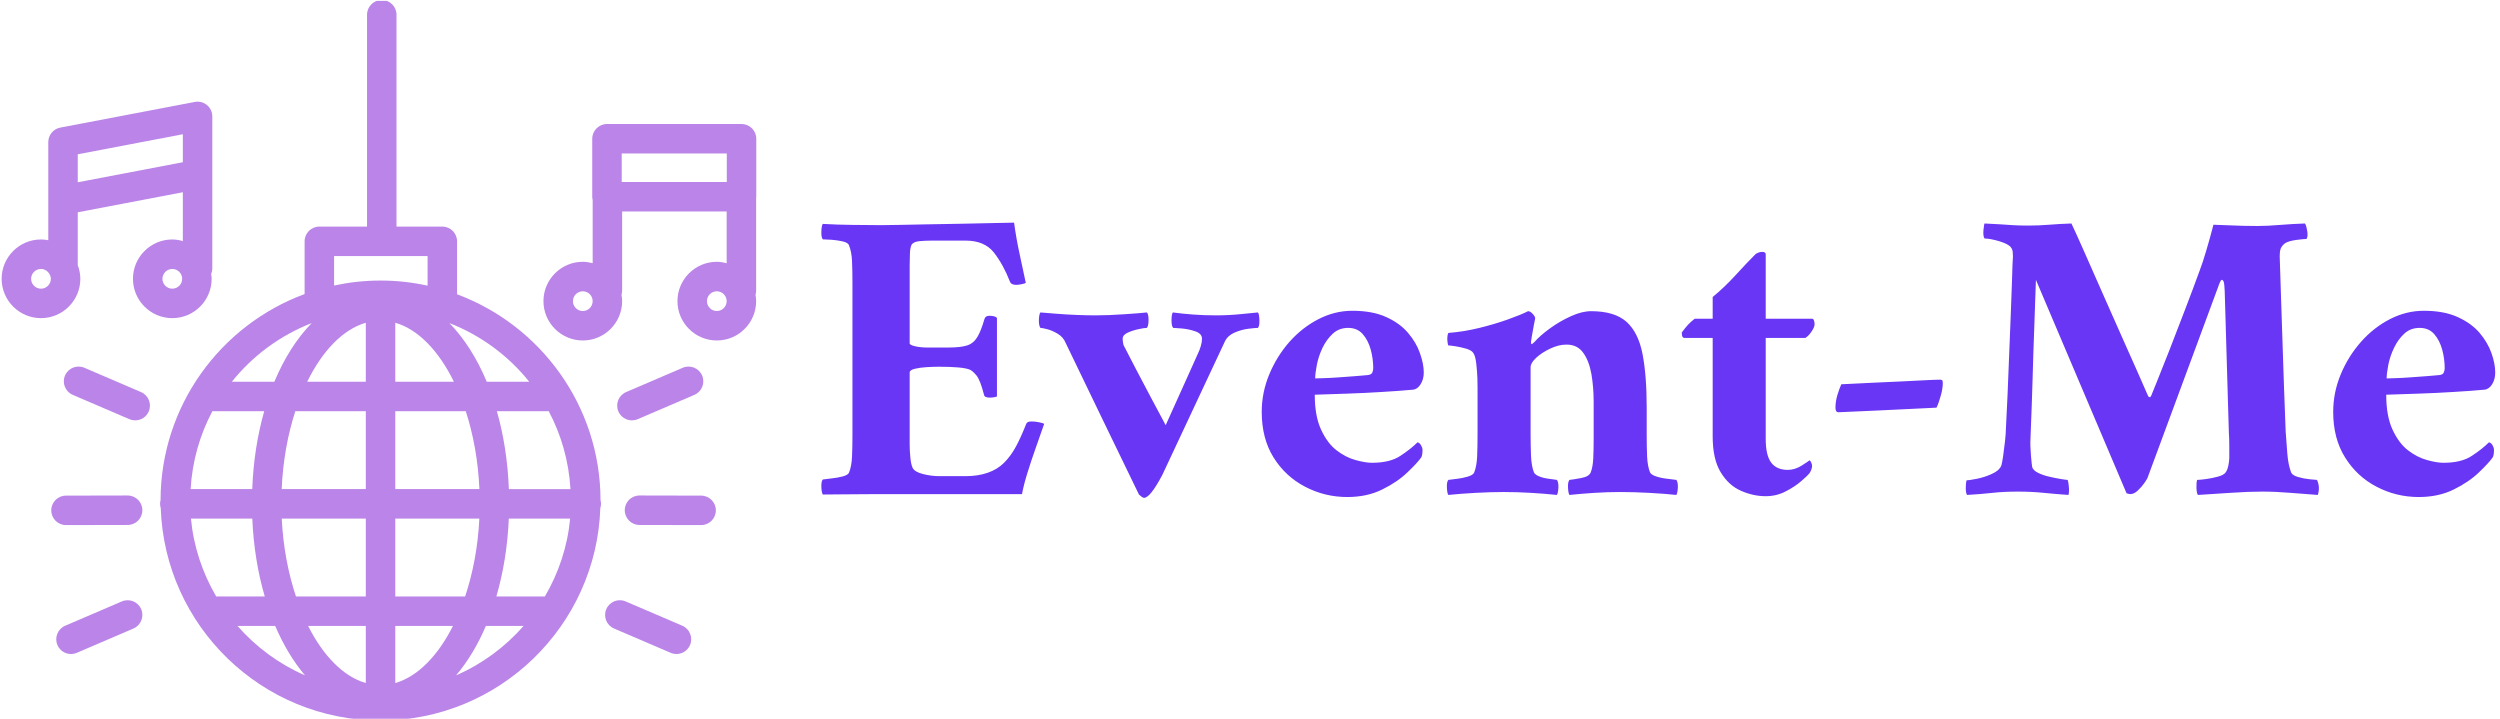 <svg xmlns="http://www.w3.org/2000/svg" version="1.1" xmlns:xlink="http://www.w3.org/1999/xlink" xmlns:svgjs="http://svgjs.dev/svgjs" width="2000" height="575" viewBox="0 0 2000 575"><g transform="matrix(1,0,0,1,-1.212,0.705)"><svg viewBox="0 0 396 114" data-background-color="#ffffff" preserveAspectRatio="xMidYMid meet" height="575" width="2000" xmlns="http://www.w3.org/2000/svg" xmlns:xlink="http://www.w3.org/1999/xlink"><g id="tight-bounds" transform="matrix(1,0,0,1,0.24,-0.14)"><svg viewBox="0 0 395.52 114.28" height="114.28" width="395.52"><g><svg viewBox="0 0 589.162 170.23" height="114.28" width="395.52"><g transform="matrix(1,0,0,1,193.642,52.603)"><svg viewBox="0 0 395.52 65.023" height="65.023" width="395.52"><g id="textblocktransform"><svg viewBox="0 0 395.52 65.023" height="65.023" width="395.52" id="textblock"><g><svg viewBox="0 0 395.52 65.023" height="65.023" width="395.52"><g transform="matrix(1,0,0,1,0,0)"><svg width="395.52" viewBox="1.676 -32.4 200.404 32.95" height="65.023" data-palette-color="#6936f5"><path d="M8.85-32.1L8.85-32.1Q9.45-32.1 10.98-32.13 12.5-32.15 14.48-32.2 16.45-32.25 18.5-32.27 20.55-32.3 22.23-32.35 23.9-32.4 24.75-32.4L24.75-32.4Q25-30.55 25.4-28.7 25.8-26.85 26.15-25.2L26.15-25.2Q26.05-25.1 25.65-25.03 25.25-24.95 25-24.95L25-24.95Q24.4-24.95 24.25-25.35L24.25-25.35Q23.45-27.4 22.33-28.83 21.2-30.25 18.95-30.25L18.95-30.25 14.9-30.25Q14.1-30.25 13.38-30.18 12.65-30.1 12.45-29.7L12.45-29.7Q12.3-29.3 12.28-28.7 12.25-28.1 12.25-27.3L12.25-27.3Q12.25-27.15 12.25-27 12.25-26.85 12.25-26.7L12.25-26.7 12.25-17.95Q12.25-17.75 12.9-17.6 13.55-17.45 14.35-17.45L14.35-17.45 16.9-17.45Q18.35-17.45 19.13-17.7 19.9-17.95 20.35-18.7 20.8-19.45 21.2-20.85L21.2-20.85Q21.3-21.25 21.8-21.25L21.8-21.25Q22.45-21.25 22.7-21L22.7-21 22.7-11.6Q22.65-11.55 22.38-11.5 22.1-11.45 21.85-11.45L21.85-11.45Q21.2-11.45 21.15-11.8L21.15-11.8Q20.7-13.55 20.25-14.1 19.8-14.65 19.45-14.8L19.45-14.8Q18.6-15.15 15.75-15.15L15.75-15.15Q15.1-15.15 14.28-15.1 13.45-15.05 12.85-14.9 12.25-14.75 12.25-14.45L12.25-14.45 12.25-6.9Q12.25-6.9 12.25-6.8L12.25-6.8Q12.25-6.55 12.25-5.83 12.25-5.1 12.33-4.3 12.4-3.5 12.6-3.05L12.6-3.05Q12.85-2.55 13.85-2.3 14.85-2.05 15.8-2.05L15.8-2.05 19-2.05Q20.4-2.05 21.58-2.45 22.75-2.85 23.55-3.65L23.55-3.65Q24.35-4.45 24.95-5.55 25.55-6.65 26.2-8.3L26.2-8.3Q26.3-8.6 26.85-8.6L26.85-8.6Q27.25-8.6 27.75-8.5 28.25-8.4 28.35-8.3L28.35-8.3Q27.9-7 27.35-5.45 26.8-3.9 26.35-2.45 25.9-1 25.7 0.1L25.7 0.1Q25.2 0.1 23.4 0.1 21.6 0.1 19.05 0.1 16.5 0.1 13.73 0.1 10.95 0.1 8.43 0.1 5.9 0.1 4.13 0.13 2.35 0.15 1.85 0.15L1.85 0.15Q1.7-0.1 1.68-0.75 1.65-1.4 1.85-1.65L1.85-1.65Q2.2-1.7 2.9-1.78 3.6-1.85 4.25-2.02 4.9-2.2 5-2.5L5-2.5Q5.3-3.25 5.35-4.4 5.4-5.55 5.4-7.1L5.4-7.1 5.4-25.05Q5.4-26.65 5.35-27.78 5.3-28.9 5-29.65L5-29.65Q4.9-30 4.25-30.15 3.6-30.3 2.9-30.35 2.2-30.4 1.85-30.4L1.85-30.4Q1.65-30.65 1.68-31.35 1.7-32.05 1.85-32.25L1.85-32.25Q3.5-32.15 5.4-32.13 7.3-32.1 8.85-32.1ZM34.5-21.3L34.5-21.3Q36.05-21.3 37.9-21.43 39.75-21.55 40.65-21.65L40.65-21.65Q40.85-21.45 40.85-20.75 40.85-20.05 40.65-19.8L40.65-19.8Q40.35-19.8 39.65-19.65 38.95-19.5 38.35-19.23 37.75-18.95 37.75-18.5L37.75-18.5Q37.75-18.4 37.77-18.18 37.8-17.95 37.85-17.75L37.85-17.75Q38.5-16.5 39.35-14.85 40.2-13.2 41.02-11.68 41.85-10.15 42.37-9.15 42.9-8.15 42.9-8.15L42.9-8.15Q42.9-8.15 43.27-8.97 43.65-9.8 44.22-11.08 44.8-12.35 45.47-13.85 46.15-15.35 46.75-16.7L46.75-16.7Q46.95-17.1 47.1-17.6 47.25-18.1 47.25-18.5L47.25-18.5Q47.25-19.1 46.47-19.38 45.7-19.65 44.85-19.73 44-19.8 43.8-19.8L43.8-19.8Q43.6-20 43.6-20.7 43.6-21.4 43.75-21.65L43.75-21.65Q44.85-21.5 46.17-21.4 47.5-21.3 48.9-21.3L48.9-21.3Q50.45-21.3 51.92-21.45 53.4-21.6 53.95-21.65L53.95-21.65Q54.1-21.45 54.12-20.75 54.15-20.05 53.95-19.8L53.95-19.8Q53.65-19.8 52.82-19.7 52-19.6 51.17-19.25 50.35-18.9 50-18.2L50-18.2 42.5-2.2Q41.05 0.55 40.3 0.55L40.3 0.55Q40.2 0.55 40 0.4 39.8 0.25 39.7 0.15L39.7 0.15Q37.55-4.25 35.47-8.58 33.4-12.9 30.95-17.95L30.95-17.95Q30.65-18.7 29.97-19.1 29.3-19.5 28.7-19.65 28.1-19.8 27.9-19.8L27.9-19.8Q27.7-20.1 27.72-20.78 27.75-21.45 27.9-21.65L27.9-21.65Q28.55-21.6 29.75-21.5 30.95-21.4 32.25-21.35 33.55-21.3 34.5-21.3ZM60.75-11.8L60.75-11.8Q60.75-9.25 61.5-7.63 62.25-6 63.35-5.15 64.45-4.3 65.62-3.98 66.8-3.65 67.59-3.65L67.59-3.65Q69.75-3.65 71-4.48 72.25-5.3 73.05-6.1L73.05-6.1Q73.3-6.05 73.47-5.75 73.65-5.45 73.65-5.2L73.65-5.2Q73.65-4.55 73.5-4.3L73.5-4.3Q73.05-3.65 71.84-2.5 70.65-1.35 68.82-0.45 67 0.45 64.65 0.45L64.65 0.45Q61.95 0.45 59.6-0.78 57.25-2 55.82-4.28 54.4-6.55 54.4-9.75L54.4-9.75Q54.4-12.05 55.3-14.23 56.2-16.4 57.72-18.13 59.25-19.85 61.2-20.85 63.15-21.85 65.25-21.85L65.25-21.85Q67.65-21.85 69.3-21.1 70.95-20.35 71.92-19.2 72.9-18.05 73.34-16.78 73.8-15.5 73.8-14.45L73.8-14.45Q73.8-13.65 73.42-13.05 73.05-12.45 72.5-12.4L72.5-12.4Q70.84-12.25 68.8-12.13 66.75-12 64.65-11.93 62.55-11.85 60.75-11.8ZM60.8-13.75L60.8-13.75Q60.95-13.75 61.77-13.78 62.6-13.8 63.67-13.88 64.75-13.95 65.7-14.03 66.65-14.1 67.09-14.15L67.09-14.15Q67.55-14.2 67.65-14.48 67.75-14.75 67.75-14.95L67.75-14.95Q67.75-16.1 67.45-17.2 67.15-18.3 66.5-19.05 65.84-19.8 64.75-19.8L64.75-19.8Q63.65-19.8 62.9-19.1 62.15-18.4 61.67-17.4 61.2-16.4 61-15.38 60.8-14.35 60.8-13.75ZM93.84-21.8L93.84-21.8Q96.64-21.8 98.07-20.53 99.49-19.25 99.99-16.68 100.49-14.1 100.49-10.25L100.49-10.25 100.49-7.1Q100.49-5.55 100.54-4.4 100.59-3.25 100.89-2.5L100.89-2.5Q101.04-2.2 101.67-2 102.29-1.8 103.02-1.73 103.74-1.65 104.04-1.6L104.04-1.6Q104.24-1.35 104.22-0.7 104.19-0.05 104.04 0.2L104.04 0.2Q102.64 0.05 100.77-0.05 98.89-0.15 97.34-0.15L97.34-0.15Q95.79-0.15 94.24-0.05 92.69 0.05 91.24 0.2L91.24 0.2Q91.09-0.05 91.07-0.7 91.04-1.35 91.24-1.6L91.24-1.6Q91.74-1.65 92.67-1.83 93.59-2 93.79-2.5L93.79-2.5Q94.04-3.15 94.09-4.15 94.14-5.15 94.14-6.45L94.14-6.45Q94.14-6.6 94.14-6.78 94.14-6.95 94.14-7.1L94.14-7.1 94.14-10.95Q94.14-12.7 93.87-14.28 93.59-15.85 92.89-16.82 92.19-17.8 90.89-17.8L90.89-17.8Q89.94-17.8 88.94-17.32 87.94-16.85 87.27-16.23 86.59-15.6 86.59-15.1L86.59-15.1 86.59-7.1Q86.59-5.75 86.64-4.5 86.69-3.25 86.99-2.5L86.99-2.5Q87.14-2.2 87.67-2 88.19-1.8 88.82-1.73 89.44-1.65 89.74-1.6L89.74-1.6Q89.94-1.35 89.92-0.7 89.89-0.05 89.74 0.2L89.74 0.2Q88.34 0.05 86.64-0.05 84.94-0.15 83.39-0.15L83.39-0.15Q81.84-0.15 80.02-0.05 78.19 0.05 76.74 0.2L76.74 0.2Q76.59-0.05 76.57-0.7 76.54-1.35 76.74-1.6L76.74-1.6Q77.09-1.65 77.77-1.73 78.44-1.8 79.09-2 79.74-2.2 79.84-2.5L79.84-2.5Q80.14-3.25 80.19-4.4 80.24-5.55 80.24-7.1L80.24-7.1 80.24-12.7Q80.24-12.95 80.22-13.78 80.19-14.6 80.09-15.48 79.99-16.35 79.79-16.7L79.79-16.7Q79.59-17.1 78.92-17.3 78.24-17.5 77.59-17.6 76.94-17.7 76.74-17.7L76.74-17.7Q76.69-17.75 76.64-18.13 76.59-18.5 76.64-18.85 76.69-19.2 76.79-19.2L76.79-19.2Q78.64-19.35 80.47-19.8 82.29-20.25 83.84-20.8 85.39-21.35 86.29-21.8L86.29-21.8Q86.54-21.8 86.84-21.48 87.14-21.15 87.14-20.95L87.14-20.95Q87.09-20.75 86.97-20.08 86.84-19.4 86.74-18.8 86.64-18.2 86.64-18.15L86.64-18.15Q86.64-17.9 86.69-17.85L86.69-17.85Q86.79-17.85 87.04-18.1L87.04-18.1Q87.74-18.9 88.92-19.75 90.09-20.6 91.42-21.2 92.74-21.8 93.84-21.8ZM114.74-28.65L114.74-20.9 120.29-20.9Q120.44-20.9 120.52-20.68 120.59-20.45 120.59-20.25L120.59-20.25Q120.59-19.9 120.24-19.38 119.89-18.85 119.49-18.6L119.49-18.6 114.74-18.6 114.74-6.5Q114.74-4.55 115.39-3.68 116.04-2.8 117.39-2.8L117.39-2.8Q118.24-2.8 119.07-3.33 119.89-3.85 119.99-3.95L119.99-3.95Q120.09-3.9 120.19-3.68 120.29-3.45 120.29-3.25L120.29-3.25Q120.29-3.05 120.17-2.75 120.04-2.45 119.94-2.35L119.94-2.35Q119.74-2.1 118.99-1.45 118.24-0.8 117.14-0.23 116.04 0.35 114.74 0.35L114.74 0.35Q113.24 0.35 111.77-0.3 110.29-0.95 109.34-2.53 108.39-4.1 108.39-6.8L108.39-6.8 108.39-18.6 104.94-18.6Q104.74-18.7 104.72-18.9 104.69-19.1 104.69-19.25L104.69-19.25Q105.09-19.8 105.44-20.18 105.79-20.55 106.24-20.9L106.24-20.9 108.39-20.9 108.39-23.5Q109.79-24.65 111.12-26.1 112.44-27.55 113.54-28.65L113.54-28.65Q113.94-28.9 114.32-28.9 114.69-28.9 114.74-28.65L114.74-28.65ZM123.79-13.05L123.79-13.05Q123.79-13.05 124.84-13.1 125.89-13.15 127.49-13.23 129.09-13.3 130.76-13.38 132.44-13.45 133.76-13.53 135.09-13.6 135.59-13.6L135.59-13.6Q135.74-13.6 135.84-13.55 135.94-13.5 135.94-13.2L135.94-13.2Q135.94-12.55 135.71-11.73 135.49-10.9 135.19-10.25L135.19-10.25Q134.04-10.2 132.11-10.1 130.19-10 127.94-9.9 125.69-9.8 123.44-9.7L123.44-9.7Q123.09-9.7 123.09-10.25L123.09-10.25Q123.09-10.95 123.31-11.73 123.54-12.5 123.79-13.05ZM146.19-32.05L146.19-32.05Q147.44-32.05 148.66-32.15 149.89-32.25 151.34-32.3L151.34-32.3Q151.89-31.15 152.86-28.95 153.84-26.75 155.09-23.9 156.34-21.05 157.76-17.88 159.19-14.7 160.54-11.6L160.54-11.6Q160.54-11.6 160.61-11.55 160.69-11.5 160.74-11.5L160.74-11.5Q160.79-11.5 160.86-11.63 160.94-11.75 160.94-11.8L160.94-11.8Q160.94-11.8 161.54-13.28 162.14-14.75 163.04-17.05 163.94-19.35 164.91-21.9 165.89-24.45 166.69-26.65L166.69-26.65Q167.09-27.7 167.46-28.98 167.84-30.25 168.09-31.2 168.34-32.15 168.34-32.15L168.34-32.15Q168.59-32.15 169.66-32.1 170.74-32.05 171.94-32.02 173.14-32 173.59-32L173.59-32Q174.84-32 176.34-32.13 177.84-32.25 179.29-32.3L179.29-32.3Q179.44-32.15 179.56-31.45 179.69-30.75 179.49-30.45L179.49-30.45Q179.19-30.45 178.26-30.33 177.34-30.2 176.94-29.95L176.94-29.95Q176.59-29.7 176.41-29.33 176.24-28.95 176.29-27.95L176.29-27.95Q176.34-26.7 176.41-24.23 176.49-21.75 176.59-18.75 176.69-15.75 176.79-12.75 176.89-9.75 176.99-7.4L176.99-7.4Q177.09-6 177.19-4.73 177.29-3.45 177.64-2.5L177.64-2.5Q177.79-2.15 178.46-1.95 179.14-1.75 179.84-1.68 180.54-1.6 180.74-1.6L180.74-1.6Q181.14-0.75 180.84 0.2L180.84 0.2Q179.39 0.1 177.59-0.05 175.79-0.2 174.19-0.2L174.19-0.2Q172.49-0.2 170.34-0.05 168.19 0.1 166.49 0.2L166.49 0.2Q166.34 0.05 166.31-0.63 166.29-1.3 166.39-1.6L166.39-1.6Q166.69-1.6 167.44-1.7 168.19-1.8 168.91-2 169.64-2.2 169.84-2.55L169.84-2.55Q170.04-2.85 170.14-3.38 170.24-3.9 170.24-4.25L170.24-4.25Q170.24-4.65 170.24-5.63 170.24-6.6 170.19-7.25L170.19-7.25 169.69-24.25Q169.69-24.35 169.64-24.95 169.59-25.55 169.34-25.55L169.34-25.55Q169.24-25.55 169.09-25.2L169.09-25.2 160.49-1.95Q160.44-1.75 160.09-1.25 159.74-0.75 159.29-0.33 158.84 0.1 158.39 0.1L158.39 0.1Q158.24 0.1 157.94 0L157.94 0 147.09-25.55Q146.99-22.5 146.91-20.38 146.84-18.25 146.78-16.68 146.74-15.1 146.69-13.65 146.64-12.2 146.59-10.53 146.53-8.85 146.44-6.55L146.44-6.55Q146.39-5.75 146.49-4.58 146.59-3.4 146.64-3.15L146.64-3.15Q146.74-2.75 147.34-2.45 147.94-2.15 148.71-1.98 149.49-1.8 150.11-1.7 150.74-1.6 150.89-1.6L150.89-1.6Q150.99-1.35 151.03-0.78 151.09-0.2 150.99 0.2L150.99 0.2Q149.53 0.1 148.03-0.05 146.53-0.2 144.94-0.2L144.94-0.2Q143.24-0.2 141.89-0.05 140.53 0.1 138.84 0.2L138.84 0.2Q138.69-0.05 138.69-0.63 138.69-1.2 138.78-1.55L138.78-1.55Q139.09-1.55 139.99-1.73 140.89-1.9 141.78-2.3 142.69-2.7 142.94-3.3L142.94-3.3Q143.03-3.55 143.16-4.42 143.28-5.3 143.39-6.25 143.49-7.2 143.49-7.6L143.49-7.6Q143.59-9.3 143.69-11.7 143.78-14.1 143.89-16.7 143.99-19.3 144.09-21.7 144.19-24.1 144.24-25.88 144.28-27.65 144.34-28.35L144.34-28.35Q144.34-28.6 144.31-28.9 144.28-29.2 144.09-29.45L144.09-29.45Q143.78-29.85 142.69-30.18 141.59-30.5 140.94-30.5L140.94-30.5Q140.74-30.8 140.81-31.53 140.89-32.25 140.94-32.3L140.94-32.3Q142.09-32.25 142.81-32.2 143.53-32.15 144.31-32.1 145.09-32.05 146.19-32.05ZM189.03-11.8L189.03-11.8Q189.03-9.25 189.78-7.63 190.53-6 191.63-5.15 192.73-4.3 193.91-3.98 195.08-3.65 195.88-3.65L195.88-3.65Q198.03-3.65 199.28-4.48 200.53-5.3 201.33-6.1L201.33-6.1Q201.58-6.05 201.76-5.75 201.93-5.45 201.93-5.2L201.93-5.2Q201.93-4.55 201.78-4.3L201.78-4.3Q201.33-3.65 200.13-2.5 198.93-1.35 197.11-0.45 195.28 0.45 192.93 0.45L192.93 0.45Q190.23 0.45 187.88-0.78 185.53-2 184.11-4.28 182.68-6.55 182.68-9.75L182.68-9.75Q182.68-12.05 183.58-14.23 184.48-16.4 186.01-18.13 187.53-19.85 189.48-20.85 191.43-21.85 193.53-21.85L193.53-21.85Q195.93-21.85 197.58-21.1 199.23-20.35 200.21-19.2 201.18-18.05 201.63-16.78 202.08-15.5 202.08-14.45L202.08-14.45Q202.08-13.65 201.71-13.05 201.33-12.45 200.78-12.4L200.78-12.4Q199.13-12.25 197.08-12.13 195.03-12 192.93-11.93 190.83-11.85 189.03-11.8ZM189.08-13.75L189.08-13.75Q189.23-13.75 190.06-13.78 190.88-13.8 191.96-13.88 193.03-13.95 193.98-14.03 194.93-14.1 195.38-14.15L195.38-14.15Q195.83-14.2 195.93-14.48 196.03-14.75 196.03-14.95L196.03-14.95Q196.03-16.1 195.73-17.2 195.43-18.3 194.78-19.05 194.13-19.8 193.03-19.8L193.03-19.8Q191.93-19.8 191.18-19.1 190.43-18.4 189.96-17.4 189.48-16.4 189.28-15.38 189.08-14.35 189.08-13.75Z" opacity="1" transform="matrix(1,0,0,1,0,0)" fill="#6936f5" class="wordmark-text-0" data-fill-palette-color="primary" id="text-0"></path></svg></g></svg></g></svg></g></svg></g><g><svg viewBox="0 0 178.292 170.23" height="170.23" width="178.292"><g><svg xmlns="http://www.w3.org/2000/svg" xmlns:xlink="http://www.w3.org/1999/xlink" version="1.1" x="0" y="0" viewBox="6.11 7.911 76.804 73.331" enable-background="new 0 0 90 90" xml:space="preserve" height="170.23" width="178.292" class="icon-icon-0" data-fill-palette-color="accent" id="icon-0"><g fill="#bb84e8" data-fill-palette-color="accent"><path d="M82.914 22.033c0-0.829-0.672-1.5-1.5-1.5H67.719c-0.828 0-1.5 0.671-1.5 1.5v5.902c0 0.118 0.017 0.232 0.043 0.342v6.422c-0.323-0.084-0.656-0.143-1.005-0.143-2.208 0-4.004 1.796-4.004 4.004s1.796 4.004 4.004 4.004 4.005-1.796 4.005-4.004c0-0.222-0.031-0.435-0.065-0.647 0.038-0.133 0.065-0.27 0.065-0.415v-8.063H79.9v5.264c-0.323-0.084-0.655-0.143-1.004-0.143-2.208 0-4.004 1.796-4.004 4.004s1.796 4.004 4.004 4.004S82.9 40.768 82.9 38.56c0-0.222-0.031-0.435-0.065-0.647 0.038-0.133 0.065-0.27 0.065-0.415v-9.427c0.004-0.045 0.014-0.089 0.014-0.136V22.033zM69.219 23.533h10.694v2.902H69.219V23.533zM65.257 39.565c-0.554 0-1.004-0.451-1.004-1.004s0.45-1.004 1.004-1.004 1.005 0.451 1.005 1.004S65.811 39.565 65.257 39.565zM78.896 39.565c-0.554 0-1.004-0.451-1.004-1.004s0.45-1.004 1.004-1.004S79.9 38.006 79.9 38.56 79.45 39.565 78.896 39.565z" fill="#bb84e8" data-fill-palette-color="accent"></path><path d="M14.119 36.287c0-0.489-0.101-0.952-0.262-1.385v-5.386l10.694-2.04v4.971c-0.343-0.096-0.698-0.164-1.071-0.164-2.208 0-4.005 1.796-4.005 4.004s1.797 4.004 4.005 4.004 4.004-1.796 4.004-4.004c0-0.166-0.029-0.323-0.049-0.484 0.075-0.178 0.116-0.373 0.116-0.579v-9.562V19.76c0-0.447-0.199-0.871-0.544-1.156-0.346-0.285-0.8-0.401-1.237-0.318l-13.694 2.612c-0.707 0.135-1.219 0.753-1.219 1.474v5.903 4.083c-0.241-0.046-0.489-0.075-0.743-0.075-2.208 0-4.004 1.796-4.004 4.004s1.796 4.004 4.004 4.004S14.119 38.495 14.119 36.287zM23.48 37.292c-0.554 0-1.005-0.451-1.005-1.004s0.451-1.004 1.005-1.004 1.004 0.45 1.004 1.004S24.034 37.292 23.48 37.292zM13.857 23.613l10.694-2.04v2.849l-10.694 2.04V23.613zM10.114 37.292c-0.554 0-1.004-0.451-1.004-1.004s0.45-1.004 1.004-1.004c0.371 0 0.683 0.211 0.857 0.511 0.022 0.053 0.052 0.102 0.079 0.151 0.039 0.107 0.069 0.22 0.069 0.341C11.119 36.841 10.667 37.292 10.114 37.292z" fill="#bb84e8" data-fill-palette-color="accent"></path><path d="M67.062 58.822c-0.013-9.595-6.093-17.793-14.602-20.96v-5.389c0-0.829-0.672-1.5-1.5-1.5h-4.662V9.411c0-0.829-0.672-1.5-1.5-1.5s-1.5 0.671-1.5 1.5v21.562h-4.854c-0.828 0-1.5 0.671-1.5 1.5v5.366c-8.54 3.151-14.647 11.366-14.66 20.983-0.03 0.118-0.051 0.24-0.051 0.367 0 0.149 0.029 0.291 0.069 0.427 0.405 11.993 10.281 21.626 22.37 21.626s21.966-9.633 22.37-21.626c0.041-0.136 0.069-0.278 0.069-0.427C67.113 59.062 67.092 58.941 67.062 58.822zM61.398 68.617h-4.939c0.706-2.413 1.148-5.082 1.269-7.927h6.242C63.699 63.562 62.788 66.245 61.398 68.617zM25.377 60.69h6.243c0.121 2.845 0.563 5.515 1.269 7.927h-4.94C26.559 66.245 25.648 63.562 25.377 60.69zM27.558 49.762h5.276c-0.689 2.417-1.113 5.087-1.219 7.927h-6.272C25.513 54.84 26.284 52.152 27.558 49.762zM46.173 46.762v-6.004c2.333 0.672 4.427 2.866 5.966 6.004H46.173zM53.347 49.762c0.773 2.376 1.265 5.07 1.388 7.927h-8.562v-7.927H53.347zM43.173 40.759v6.004h-5.965C38.748 43.625 40.841 41.431 43.173 40.759zM43.173 49.762v7.927h-8.561c0.123-2.857 0.615-5.551 1.388-7.927H43.173zM34.618 60.69h8.555v7.927h-7.108C35.273 66.247 34.758 63.554 34.618 60.69zM43.173 71.617v5.811c-2.284-0.658-4.34-2.776-5.87-5.811H43.173zM46.173 77.428v-5.811h5.871C50.514 74.652 48.458 76.77 46.173 77.428zM46.173 68.617V60.69h8.556c-0.14 2.864-0.655 5.557-1.447 7.927H46.173zM57.733 57.69c-0.106-2.841-0.531-5.511-1.219-7.927h5.133c0.046 0 0.09-0.01 0.135-0.014 1.278 2.393 2.051 5.086 2.222 7.941C64.004 57.69 57.733 57.69 57.733 57.69zM59.806 46.762h-4.325c-1.001-2.401-2.295-4.424-3.799-5.968C54.891 42.045 57.687 44.116 59.806 46.762zM39.945 33.973h9.516v3.011c-1.543-0.338-3.144-0.521-4.787-0.521-1.622 0-3.203 0.178-4.729 0.507V33.973zM37.666 40.794c-1.505 1.544-2.799 3.567-3.799 5.968H29.54C31.66 44.116 34.456 42.044 37.666 40.794zM30.114 71.617h3.839c0.832 1.948 1.857 3.643 3.032 5.029C34.333 75.495 31.997 73.761 30.114 71.617zM52.362 76.645c1.176-1.385 2.2-3.08 3.032-5.028h3.838C57.35 73.761 55.014 75.494 52.362 76.645z" fill="#bb84e8" data-fill-palette-color="accent"></path><path d="M20.295 47.815l-5.764-2.473c-0.766-0.328-1.644 0.026-1.971 0.787-0.326 0.761 0.026 1.643 0.787 1.97l5.764 2.473c0.193 0.083 0.394 0.122 0.591 0.122 0.582 0 1.136-0.341 1.38-0.909C21.409 49.023 21.056 48.141 20.295 47.815z" fill="#bb84e8" data-fill-palette-color="accent"></path><path d="M18.341 69.122l-5.764 2.473c-0.761 0.327-1.113 1.208-0.787 1.97 0.244 0.569 0.798 0.909 1.38 0.909 0.197 0 0.397-0.039 0.591-0.122l5.764-2.473c0.761-0.327 1.113-1.208 0.787-1.97C19.985 69.147 19.105 68.793 18.341 69.122z" fill="#bb84e8" data-fill-palette-color="accent"></path><path d="M12.664 61.353l6.271-0.013c0.829-0.002 1.499-0.675 1.497-1.503s-0.673-1.497-1.5-1.497c-0.001 0-0.002 0-0.003 0l-6.271 0.013c-0.829 0.002-1.499 0.675-1.497 1.503s0.673 1.497 1.5 1.497C12.663 61.353 12.664 61.353 12.664 61.353z" fill="#bb84e8" data-fill-palette-color="accent"></path><path d="M70.259 50.693c0.197 0 0.397-0.039 0.591-0.122l5.764-2.473c0.761-0.327 1.113-1.208 0.787-1.97-0.327-0.762-1.207-1.114-1.971-0.787l-5.764 2.473c-0.761 0.327-1.113 1.208-0.787 1.97C69.123 50.353 69.677 50.693 70.259 50.693z" fill="#bb84e8" data-fill-palette-color="accent"></path><path d="M75.383 71.594l-5.763-2.473c-0.766-0.33-1.645 0.026-1.971 0.787s0.026 1.643 0.787 1.97l5.763 2.473c0.193 0.083 0.394 0.122 0.591 0.122 0.582 0 1.136-0.341 1.38-0.909C76.497 72.803 76.144 71.921 75.383 71.594z" fill="#bb84e8" data-fill-palette-color="accent"></path><path d="M77.303 58.353l-6.271-0.013c-0.001 0-0.002 0-0.003 0-0.827 0-1.498 0.669-1.5 1.497-0.002 0.828 0.668 1.501 1.497 1.503l6.271 0.013c0 0 0.002 0 0.003 0 0.827 0 1.498-0.669 1.5-1.497C78.802 59.028 78.132 58.355 77.303 58.353z" fill="#bb84e8" data-fill-palette-color="accent"></path></g></svg></g></svg></g></svg></g><defs></defs></svg><rect width="395.52" height="114.28" fill="none" stroke="none" visibility="hidden"></rect></g></svg></g></svg>
